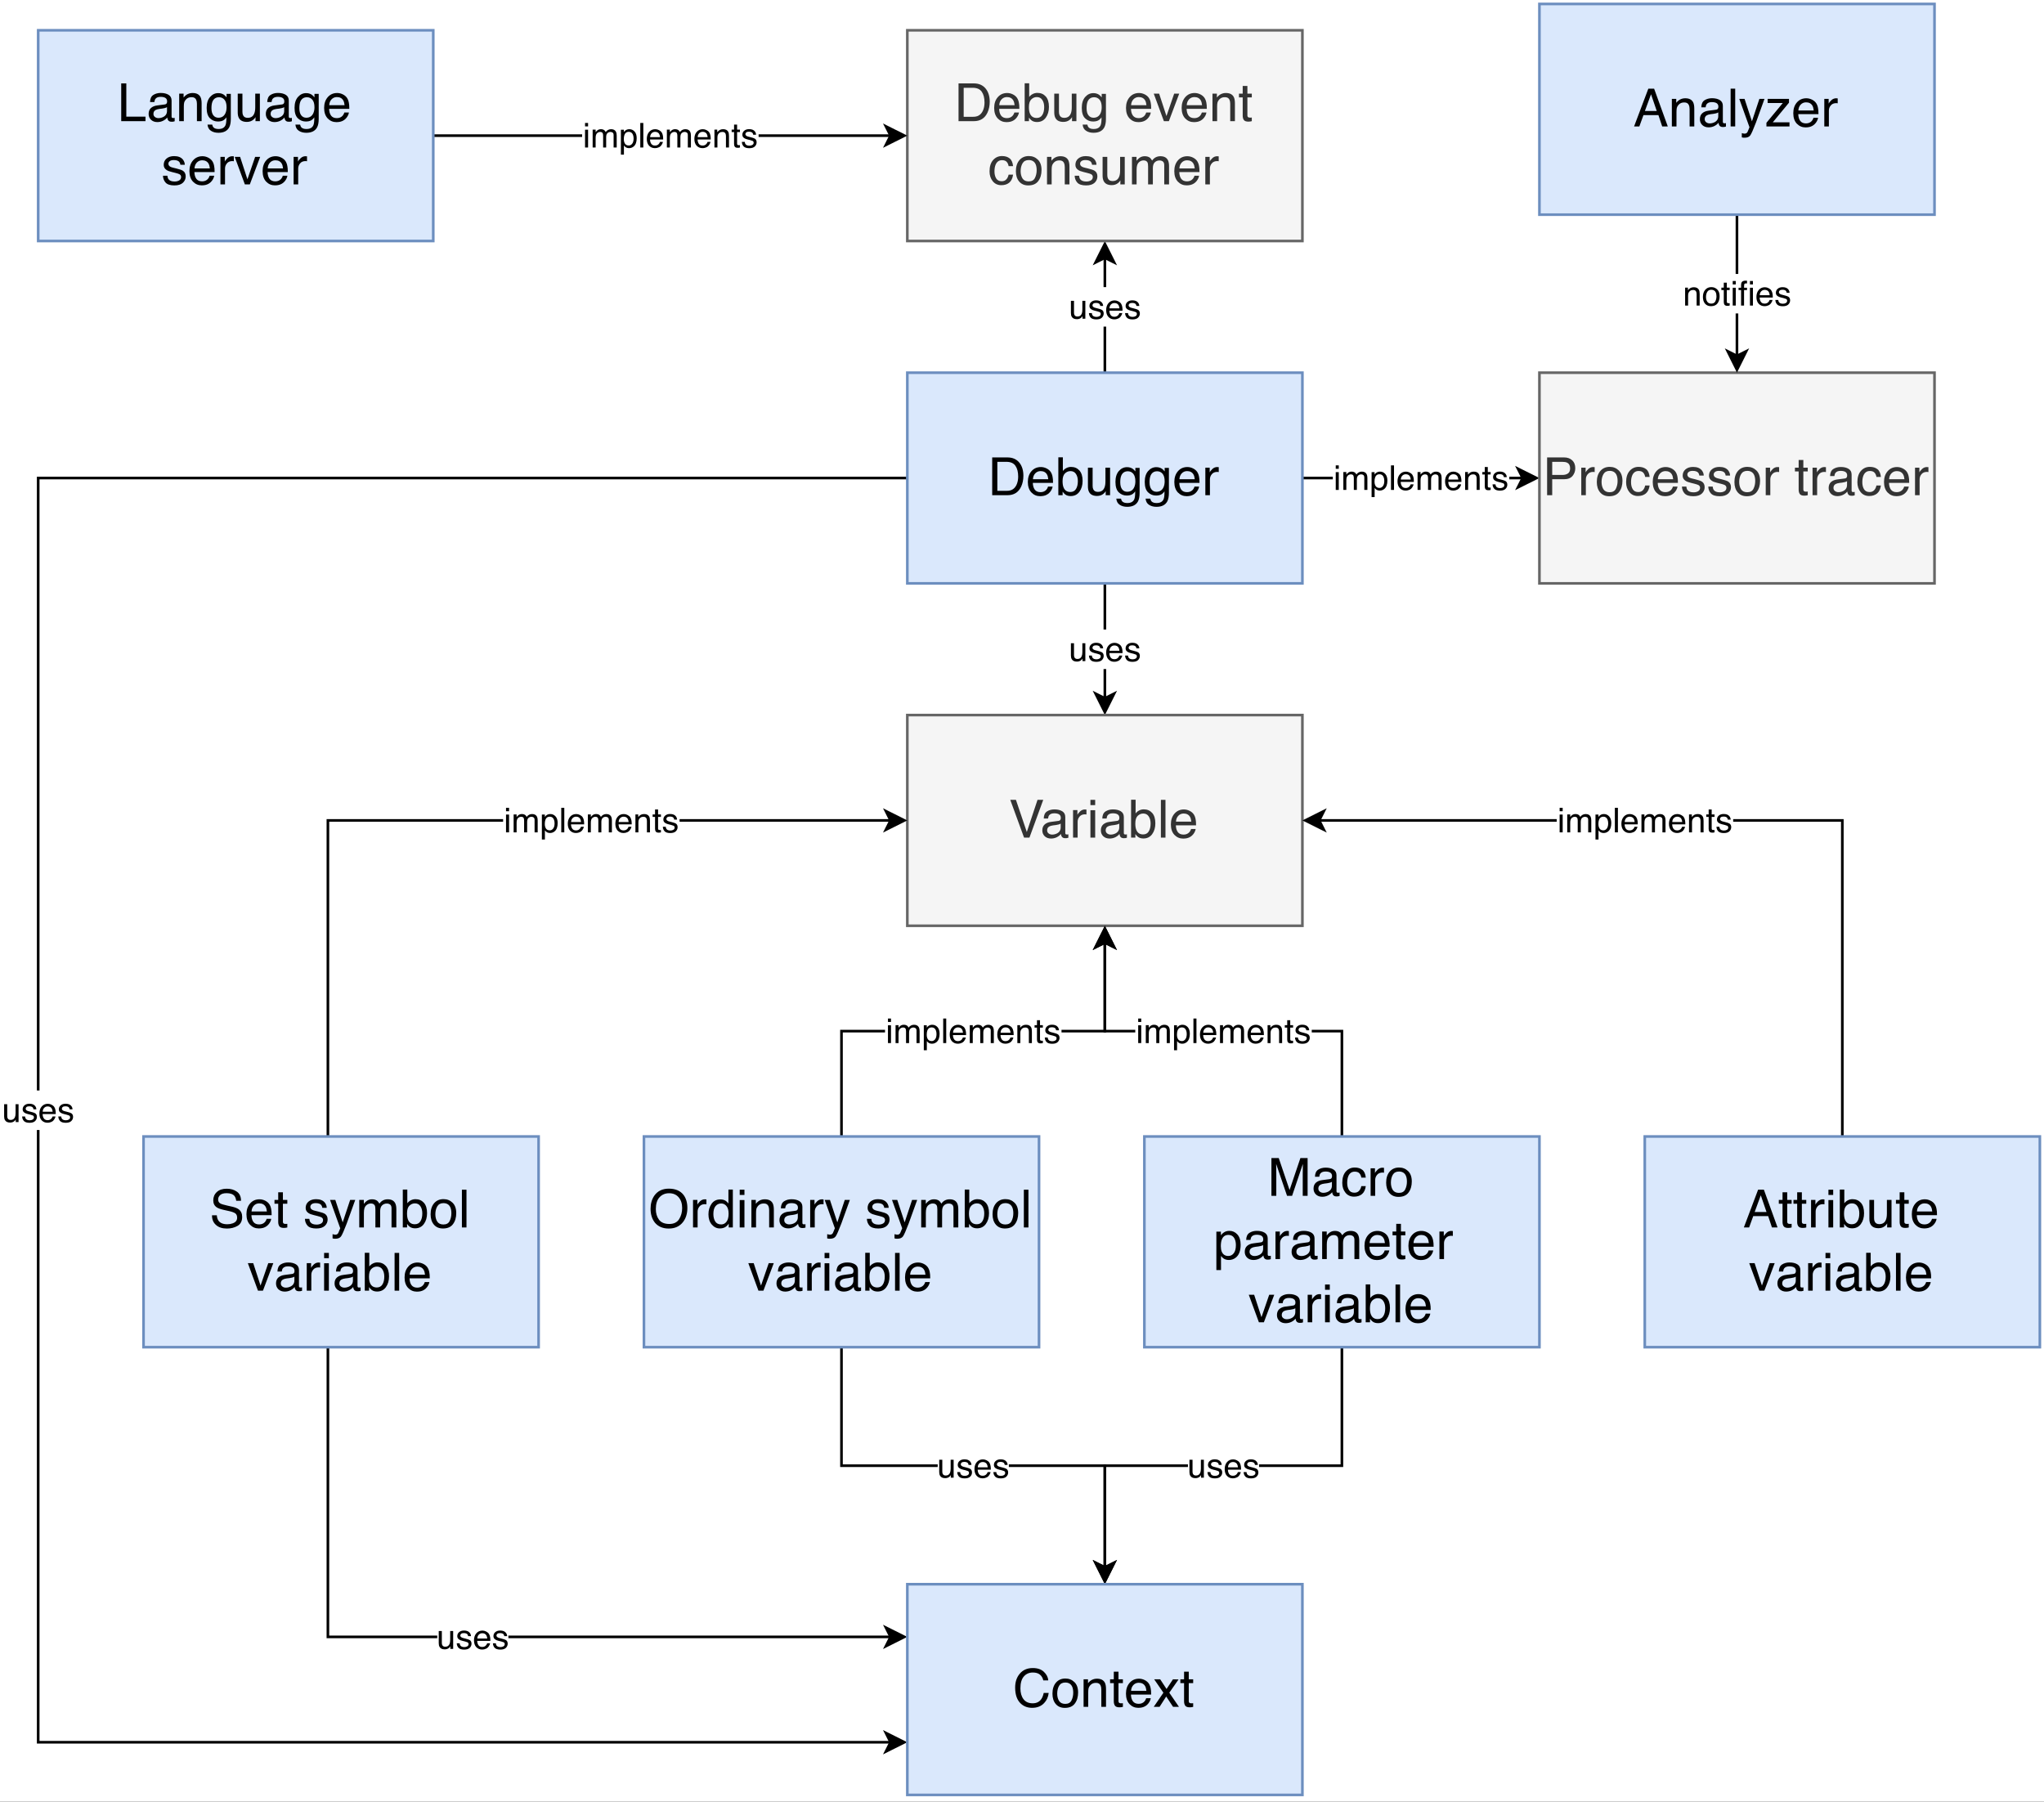 <?xml version="1.0" encoding="UTF-8"?>
<svg xmlns="http://www.w3.org/2000/svg" xmlns:xlink="http://www.w3.org/1999/xlink" width="558pt" height="492pt" viewBox="0 0 558 492" version="1.1">
<rect x="0" y="0" width="558" height="492" fill="#808080" stroke="none"/>
<defs>
<g>
<symbol overflow="visible" id="glyph0-0">
<path style="stroke:none;" d="M 0.297 0 L 0.297 -6.703 L 5.625 -6.703 L 5.625 0 Z M 4.781 -0.844 L 4.781 -5.859 L 1.141 -5.859 L 1.141 -0.844 Z M 4.781 -0.844 "/>
</symbol>
<symbol overflow="visible" id="glyph0-1">
<path style="stroke:none;" d="M 0.609 -4.859 L 1.438 -4.859 L 1.438 0 L 0.609 0 Z M 0.609 -6.703 L 1.438 -6.703 L 1.438 -5.766 L 0.609 -5.766 Z M 0.609 -6.703 "/>
</symbol>
<symbol overflow="visible" id="glyph0-2">
<path style="stroke:none;" d="M 0.609 -4.891 L 1.422 -4.891 L 1.422 -4.188 C 1.609 -4.426 1.781 -4.602 1.938 -4.719 C 2.207 -4.906 2.516 -5 2.859 -5 C 3.254 -5 3.57 -4.898 3.812 -4.703 C 3.938 -4.598 4.055 -4.438 4.172 -4.219 C 4.348 -4.477 4.562 -4.672 4.812 -4.797 C 5.062 -4.93 5.336 -5 5.641 -5 C 6.297 -5 6.742 -4.758 6.984 -4.281 C 7.109 -4.031 7.172 -3.688 7.172 -3.25 L 7.172 0 L 6.328 0 L 6.328 -3.391 C 6.328 -3.711 6.242 -3.938 6.078 -4.062 C 5.91 -4.188 5.711 -4.25 5.484 -4.25 C 5.16 -4.25 4.879 -4.141 4.641 -3.922 C 4.41 -3.703 4.297 -3.344 4.297 -2.844 L 4.297 0 L 3.469 0 L 3.469 -3.188 C 3.469 -3.52 3.426 -3.766 3.344 -3.922 C 3.219 -4.141 2.988 -4.25 2.656 -4.25 C 2.344 -4.25 2.055 -4.129 1.797 -3.891 C 1.547 -3.648 1.422 -3.219 1.422 -2.594 L 1.422 0 L 0.609 0 Z M 0.609 -4.891 "/>
</symbol>
<symbol overflow="visible" id="glyph0-3">
<path style="stroke:none;" d="M 2.672 -0.547 C 3.047 -0.547 3.359 -0.707 3.609 -1.031 C 3.867 -1.352 4 -1.832 4 -2.469 C 4 -2.863 3.941 -3.195 3.828 -3.469 C 3.617 -4.008 3.234 -4.281 2.672 -4.281 C 2.098 -4.281 1.707 -4 1.5 -3.438 C 1.383 -3.125 1.328 -2.734 1.328 -2.266 C 1.328 -1.891 1.383 -1.57 1.5 -1.312 C 1.707 -0.801 2.098 -0.547 2.672 -0.547 Z M 0.531 -4.859 L 1.344 -4.859 L 1.344 -4.219 C 1.5 -4.438 1.676 -4.609 1.875 -4.734 C 2.156 -4.91 2.477 -5 2.844 -5 C 3.406 -5 3.879 -4.785 4.266 -4.359 C 4.648 -3.941 4.844 -3.336 4.844 -2.547 C 4.844 -1.484 4.562 -0.723 4 -0.266 C 3.645 0.023 3.238 0.172 2.781 0.172 C 2.406 0.172 2.094 0.086 1.844 -0.078 C 1.695 -0.172 1.535 -0.328 1.359 -0.547 L 1.359 1.953 L 0.531 1.953 Z M 0.531 -4.859 "/>
</symbol>
<symbol overflow="visible" id="glyph0-4">
<path style="stroke:none;" d="M 0.625 -6.703 L 1.453 -6.703 L 1.453 0 L 0.625 0 Z M 0.625 -6.703 "/>
</symbol>
<symbol overflow="visible" id="glyph0-5">
<path style="stroke:none;" d="M 2.641 -5 C 2.984 -5 3.316 -4.914 3.641 -4.75 C 3.973 -4.582 4.223 -4.375 4.391 -4.125 C 4.555 -3.875 4.664 -3.582 4.719 -3.25 C 4.77 -3.031 4.797 -2.676 4.797 -2.188 L 1.203 -2.188 C 1.223 -1.688 1.344 -1.285 1.562 -0.984 C 1.781 -0.68 2.117 -0.531 2.578 -0.531 C 3.004 -0.531 3.348 -0.676 3.609 -0.969 C 3.754 -1.125 3.859 -1.312 3.922 -1.531 L 4.719 -1.531 C 4.695 -1.352 4.625 -1.156 4.5 -0.938 C 4.383 -0.719 4.254 -0.535 4.109 -0.391 C 3.859 -0.148 3.551 0.008 3.188 0.094 C 2.988 0.145 2.766 0.172 2.516 0.172 C 1.898 0.172 1.379 -0.047 0.953 -0.484 C 0.535 -0.93 0.328 -1.551 0.328 -2.344 C 0.328 -3.133 0.539 -3.773 0.969 -4.266 C 1.395 -4.754 1.953 -5 2.641 -5 Z M 3.953 -2.828 C 3.91 -3.18 3.832 -3.469 3.719 -3.688 C 3.488 -4.082 3.113 -4.281 2.594 -4.281 C 2.207 -4.281 1.883 -4.145 1.625 -3.875 C 1.375 -3.602 1.242 -3.254 1.234 -2.828 Z M 2.562 -5 Z M 2.562 -5 "/>
</symbol>
<symbol overflow="visible" id="glyph0-6">
<path style="stroke:none;" d="M 0.609 -4.891 L 1.375 -4.891 L 1.375 -4.188 C 1.613 -4.477 1.859 -4.688 2.109 -4.812 C 2.367 -4.938 2.66 -5 2.984 -5 C 3.672 -5 4.141 -4.754 4.391 -4.266 C 4.516 -4.004 4.578 -3.629 4.578 -3.141 L 4.578 0 L 3.75 0 L 3.75 -3.078 C 3.75 -3.379 3.707 -3.617 3.625 -3.797 C 3.477 -4.098 3.211 -4.25 2.828 -4.25 C 2.629 -4.25 2.469 -4.234 2.344 -4.203 C 2.113 -4.129 1.914 -3.992 1.75 -3.797 C 1.613 -3.629 1.523 -3.457 1.484 -3.281 C 1.441 -3.113 1.422 -2.875 1.422 -2.562 L 1.422 0 L 0.609 0 Z M 2.531 -5 Z M 2.531 -5 "/>
</symbol>
<symbol overflow="visible" id="glyph0-7">
<path style="stroke:none;" d="M 0.766 -6.25 L 1.594 -6.25 L 1.594 -4.891 L 2.375 -4.891 L 2.375 -4.219 L 1.594 -4.219 L 1.594 -1.031 C 1.594 -0.852 1.648 -0.738 1.766 -0.688 C 1.828 -0.656 1.938 -0.641 2.094 -0.641 C 2.133 -0.641 2.176 -0.641 2.219 -0.641 C 2.258 -0.641 2.312 -0.641 2.375 -0.641 L 2.375 0 C 2.281 0.031 2.18 0.051 2.078 0.062 C 1.984 0.07 1.875 0.078 1.75 0.078 C 1.363 0.078 1.102 -0.02 0.969 -0.219 C 0.832 -0.414 0.766 -0.672 0.766 -0.984 L 0.766 -4.219 L 0.109 -4.219 L 0.109 -4.891 L 0.766 -4.891 Z M 0.766 -6.25 "/>
</symbol>
<symbol overflow="visible" id="glyph0-8">
<path style="stroke:none;" d="M 1.094 -1.531 C 1.113 -1.258 1.18 -1.051 1.297 -0.906 C 1.504 -0.633 1.863 -0.5 2.375 -0.5 C 2.676 -0.5 2.941 -0.566 3.172 -0.703 C 3.398 -0.836 3.516 -1.039 3.516 -1.312 C 3.516 -1.531 3.426 -1.691 3.25 -1.797 C 3.125 -1.859 2.891 -1.938 2.547 -2.031 L 1.891 -2.188 C 1.473 -2.289 1.164 -2.41 0.969 -2.547 C 0.613 -2.766 0.438 -3.07 0.438 -3.469 C 0.438 -3.926 0.602 -4.297 0.938 -4.578 C 1.27 -4.867 1.719 -5.016 2.281 -5.016 C 3.02 -5.016 3.551 -4.797 3.875 -4.359 C 4.07 -4.086 4.172 -3.797 4.172 -3.484 L 3.391 -3.484 C 3.379 -3.672 3.316 -3.836 3.203 -3.984 C 3.016 -4.203 2.688 -4.312 2.219 -4.312 C 1.906 -4.312 1.664 -4.25 1.5 -4.125 C 1.344 -4.008 1.266 -3.852 1.266 -3.656 C 1.266 -3.445 1.375 -3.281 1.594 -3.156 C 1.707 -3.07 1.883 -3.004 2.125 -2.953 L 2.672 -2.812 C 3.254 -2.676 3.648 -2.539 3.859 -2.406 C 4.172 -2.195 4.328 -1.867 4.328 -1.422 C 4.328 -0.984 4.16 -0.602 3.828 -0.281 C 3.504 0.031 3.004 0.188 2.328 0.188 C 1.598 0.188 1.082 0.023 0.781 -0.297 C 0.477 -0.629 0.316 -1.039 0.297 -1.531 Z M 2.297 -5 Z M 2.297 -5 "/>
</symbol>
<symbol overflow="visible" id="glyph0-9">
<path style="stroke:none;" d="M 1.422 -4.891 L 1.422 -1.641 C 1.422 -1.391 1.461 -1.188 1.547 -1.031 C 1.691 -0.738 1.961 -0.594 2.359 -0.594 C 2.93 -0.594 3.32 -0.848 3.531 -1.359 C 3.645 -1.629 3.703 -2.004 3.703 -2.484 L 3.703 -4.891 L 4.516 -4.891 L 4.516 0 L 3.734 0 L 3.75 -0.719 C 3.645 -0.531 3.516 -0.375 3.359 -0.25 C 3.047 0 2.664 0.125 2.219 0.125 C 1.52 0.125 1.047 -0.102 0.797 -0.562 C 0.648 -0.812 0.578 -1.145 0.578 -1.562 L 0.578 -4.891 Z M 2.547 -5 Z M 2.547 -5 "/>
</symbol>
<symbol overflow="visible" id="glyph0-10">
<path style="stroke:none;" d="M 2.547 -0.531 C 3.086 -0.531 3.457 -0.734 3.656 -1.141 C 3.863 -1.555 3.969 -2.016 3.969 -2.516 C 3.969 -2.973 3.895 -3.348 3.75 -3.641 C 3.52 -4.086 3.117 -4.312 2.547 -4.312 C 2.047 -4.312 1.68 -4.117 1.453 -3.734 C 1.223 -3.348 1.109 -2.883 1.109 -2.344 C 1.109 -1.82 1.223 -1.391 1.453 -1.047 C 1.68 -0.703 2.047 -0.531 2.547 -0.531 Z M 2.578 -5.031 C 3.203 -5.031 3.734 -4.816 4.172 -4.391 C 4.609 -3.973 4.828 -3.359 4.828 -2.547 C 4.828 -1.754 4.633 -1.102 4.25 -0.594 C 3.863 -0.082 3.27 0.172 2.469 0.172 C 1.789 0.172 1.254 -0.051 0.859 -0.5 C 0.461 -0.957 0.266 -1.57 0.266 -2.344 C 0.266 -3.156 0.473 -3.805 0.891 -4.297 C 1.305 -4.785 1.867 -5.031 2.578 -5.031 Z M 2.547 -5 Z M 2.547 -5 "/>
</symbol>
<symbol overflow="visible" id="glyph0-11">
<path style="stroke:none;" d="M 0.812 -5.625 C 0.82 -5.969 0.879 -6.219 0.984 -6.375 C 1.172 -6.656 1.539 -6.797 2.094 -6.797 C 2.145 -6.797 2.195 -6.789 2.25 -6.781 C 2.312 -6.781 2.375 -6.781 2.438 -6.781 L 2.438 -6.031 C 2.352 -6.039 2.289 -6.047 2.25 -6.047 C 2.219 -6.047 2.188 -6.047 2.156 -6.047 C 1.906 -6.047 1.754 -5.977 1.703 -5.844 C 1.648 -5.719 1.625 -5.391 1.625 -4.859 L 2.438 -4.859 L 2.438 -4.219 L 1.625 -4.219 L 1.625 0 L 0.812 0 L 0.812 -4.219 L 0.125 -4.219 L 0.125 -4.859 L 0.812 -4.859 Z M 3.234 -5.766 L 3.234 -6.703 L 4.047 -6.703 L 4.047 -5.766 Z M 3.234 -4.859 L 4.047 -4.859 L 4.047 0 L 3.234 0 Z M 3.234 -4.859 "/>
</symbol>
<symbol overflow="visible" id="glyph1-0">
<path style="stroke:none;" d="M 0.469 0 L 0.469 -10.312 L 8.641 -10.312 L 8.641 0 Z M 7.359 -1.297 L 7.359 -9.016 L 1.75 -9.016 L 1.75 -1.297 Z M 7.359 -1.297 "/>
</symbol>
<symbol overflow="visible" id="glyph1-1">
<path style="stroke:none;" d="M 5.047 -1.188 C 5.523 -1.188 5.914 -1.238 6.219 -1.344 C 6.758 -1.52 7.203 -1.867 7.547 -2.391 C 7.828 -2.805 8.031 -3.344 8.156 -4 C 8.219 -4.383 8.25 -4.742 8.25 -5.078 C 8.25 -6.348 7.992 -7.336 7.484 -8.047 C 6.984 -8.754 6.172 -9.109 5.047 -9.109 L 2.562 -9.109 L 2.562 -1.188 Z M 1.156 -10.312 L 5.328 -10.312 C 6.754 -10.312 7.859 -9.805 8.641 -8.797 C 9.328 -7.891 9.672 -6.727 9.672 -5.312 C 9.672 -4.219 9.469 -3.227 9.062 -2.344 C 8.332 -0.781 7.086 0 5.328 0 L 1.156 0 Z M 1.156 -10.312 "/>
</symbol>
<symbol overflow="visible" id="glyph1-2">
<path style="stroke:none;" d="M 4.062 -7.688 C 4.594 -7.688 5.109 -7.562 5.609 -7.312 C 6.109 -7.062 6.488 -6.738 6.75 -6.344 C 7 -5.957 7.164 -5.516 7.25 -5.016 C 7.332 -4.672 7.375 -4.117 7.375 -3.359 L 1.859 -3.359 C 1.879 -2.598 2.055 -1.984 2.391 -1.516 C 2.734 -1.055 3.258 -0.828 3.969 -0.828 C 4.625 -0.828 5.148 -1.047 5.547 -1.484 C 5.766 -1.734 5.922 -2.023 6.016 -2.359 L 7.266 -2.359 C 7.234 -2.078 7.125 -1.766 6.938 -1.422 C 6.75 -1.086 6.539 -0.816 6.312 -0.609 C 5.926 -0.234 5.453 0.02 4.891 0.156 C 4.586 0.227 4.242 0.266 3.859 0.266 C 2.922 0.266 2.125 -0.07 1.469 -0.75 C 0.82 -1.438 0.5 -2.391 0.5 -3.609 C 0.5 -4.816 0.828 -5.797 1.484 -6.547 C 2.141 -7.305 3 -7.688 4.062 -7.688 Z M 6.078 -4.359 C 6.023 -4.91 5.906 -5.348 5.719 -5.672 C 5.363 -6.273 4.785 -6.578 3.984 -6.578 C 3.398 -6.578 2.91 -6.367 2.516 -5.953 C 2.129 -5.535 1.922 -5.004 1.891 -4.359 Z M 3.938 -7.703 Z M 3.938 -7.703 "/>
</symbol>
<symbol overflow="visible" id="glyph1-3">
<path style="stroke:none;" d="M 0.828 -10.344 L 2.062 -10.344 L 2.062 -6.609 C 2.332 -6.961 2.66 -7.234 3.047 -7.422 C 3.43 -7.617 3.848 -7.719 4.297 -7.719 C 5.234 -7.719 5.992 -7.395 6.578 -6.75 C 7.16 -6.102 7.453 -5.156 7.453 -3.906 C 7.453 -2.719 7.16 -1.727 6.578 -0.938 C 6.004 -0.156 5.207 0.234 4.188 0.234 C 3.613 0.234 3.133 0.098 2.75 -0.172 C 2.508 -0.336 2.258 -0.602 2 -0.969 L 2 0 L 0.828 0 Z M 4.109 -0.875 C 4.797 -0.875 5.305 -1.145 5.641 -1.688 C 5.984 -2.227 6.156 -2.945 6.156 -3.844 C 6.156 -4.633 5.984 -5.285 5.641 -5.797 C 5.305 -6.316 4.805 -6.578 4.141 -6.578 C 3.566 -6.578 3.062 -6.363 2.625 -5.938 C 2.195 -5.52 1.984 -4.82 1.984 -3.844 C 1.984 -3.133 2.07 -2.562 2.25 -2.125 C 2.582 -1.289 3.203 -0.875 4.109 -0.875 Z M 4.109 -0.875 "/>
</symbol>
<symbol overflow="visible" id="glyph1-4">
<path style="stroke:none;" d="M 2.188 -7.516 L 2.188 -2.531 C 2.188 -2.145 2.25 -1.832 2.375 -1.594 C 2.594 -1.133 3.008 -0.906 3.625 -0.906 C 4.508 -0.906 5.109 -1.301 5.422 -2.094 C 5.598 -2.508 5.688 -3.086 5.688 -3.828 L 5.688 -7.516 L 6.953 -7.516 L 6.953 0 L 5.75 0 L 5.766 -1.109 C 5.609 -0.828 5.406 -0.586 5.156 -0.391 C 4.676 0.004 4.094 0.203 3.406 0.203 C 2.332 0.203 1.602 -0.156 1.219 -0.875 C 1.008 -1.258 0.906 -1.77 0.906 -2.406 L 0.906 -7.516 Z M 3.922 -7.703 Z M 3.922 -7.703 "/>
</symbol>
<symbol overflow="visible" id="glyph1-5">
<path style="stroke:none;" d="M 3.578 -7.656 C 4.172 -7.656 4.688 -7.508 5.125 -7.219 C 5.363 -7.051 5.609 -6.812 5.859 -6.5 L 5.859 -7.453 L 7.016 -7.453 L 7.016 -0.609 C 7.016 0.348 6.875 1.102 6.594 1.656 C 6.07 2.664 5.082 3.172 3.625 3.172 C 2.82 3.172 2.145 2.988 1.594 2.625 C 1.039 2.27 0.727 1.707 0.656 0.938 L 1.938 0.938 C 2 1.27 2.125 1.531 2.312 1.719 C 2.594 2 3.039 2.141 3.656 2.141 C 4.625 2.141 5.258 1.797 5.562 1.109 C 5.738 0.703 5.82 -0.016 5.812 -1.047 C 5.551 -0.66 5.242 -0.375 4.891 -0.188 C 4.535 0 4.066 0.094 3.484 0.094 C 2.672 0.094 1.957 -0.191 1.344 -0.766 C 0.727 -1.348 0.422 -2.305 0.422 -3.641 C 0.422 -4.898 0.727 -5.883 1.344 -6.594 C 1.969 -7.301 2.711 -7.656 3.578 -7.656 Z M 5.859 -3.797 C 5.859 -4.723 5.664 -5.41 5.281 -5.859 C 4.895 -6.305 4.406 -6.531 3.812 -6.531 C 2.926 -6.531 2.316 -6.113 1.984 -5.281 C 1.816 -4.844 1.734 -4.258 1.734 -3.531 C 1.734 -2.688 1.906 -2.039 2.25 -1.594 C 2.594 -1.156 3.051 -0.938 3.625 -0.938 C 4.531 -0.938 5.172 -1.348 5.547 -2.172 C 5.754 -2.629 5.859 -3.172 5.859 -3.797 Z M 3.734 -7.703 Z M 3.734 -7.703 "/>
</symbol>
<symbol overflow="visible" id="glyph1-6">
<path style="stroke:none;" d="M 0.969 -7.516 L 2.156 -7.516 L 2.156 -6.219 C 2.258 -6.469 2.5 -6.773 2.875 -7.141 C 3.258 -7.504 3.707 -7.688 4.219 -7.688 C 4.238 -7.688 4.273 -7.68 4.328 -7.672 C 4.391 -7.672 4.488 -7.664 4.625 -7.656 L 4.625 -6.312 C 4.539 -6.332 4.469 -6.344 4.406 -6.344 C 4.344 -6.352 4.273 -6.359 4.203 -6.359 C 3.566 -6.359 3.078 -6.148 2.734 -5.734 C 2.391 -5.328 2.219 -4.859 2.219 -4.328 L 2.219 0 L 0.969 0 Z M 0.969 -7.516 "/>
</symbol>
<symbol overflow="visible" id="glyph1-7">
<path style="stroke:none;" d="M 1.234 -10.312 L 5.875 -10.312 C 6.789 -10.312 7.523 -10.051 8.078 -9.531 C 8.641 -9.02 8.922 -8.297 8.922 -7.359 C 8.922 -6.555 8.672 -5.852 8.172 -5.25 C 7.672 -4.656 6.906 -4.359 5.875 -4.359 L 2.625 -4.359 L 2.625 0 L 1.234 0 Z M 7.516 -7.344 C 7.516 -8.102 7.234 -8.617 6.672 -8.891 C 6.367 -9.035 5.945 -9.109 5.406 -9.109 L 2.625 -9.109 L 2.625 -5.531 L 5.406 -5.531 C 6.031 -5.531 6.535 -5.664 6.922 -5.938 C 7.316 -6.207 7.516 -6.676 7.516 -7.344 Z M 7.516 -7.344 "/>
</symbol>
<symbol overflow="visible" id="glyph1-8">
<path style="stroke:none;" d="M 3.906 -0.812 C 4.75 -0.812 5.32 -1.129 5.625 -1.766 C 5.938 -2.398 6.094 -3.102 6.094 -3.875 C 6.094 -4.582 5.984 -5.156 5.766 -5.594 C 5.41 -6.289 4.797 -6.641 3.922 -6.641 C 3.148 -6.641 2.586 -6.344 2.234 -5.75 C 1.891 -5.156 1.719 -4.441 1.719 -3.609 C 1.719 -2.816 1.891 -2.148 2.234 -1.609 C 2.586 -1.078 3.145 -0.812 3.906 -0.812 Z M 3.953 -7.734 C 4.922 -7.734 5.738 -7.41 6.406 -6.766 C 7.082 -6.117 7.422 -5.172 7.422 -3.922 C 7.422 -2.703 7.125 -1.695 6.531 -0.906 C 5.945 -0.113 5.035 0.281 3.797 0.281 C 2.754 0.281 1.93 -0.066 1.328 -0.766 C 0.723 -1.473 0.422 -2.414 0.422 -3.594 C 0.422 -4.852 0.738 -5.859 1.375 -6.609 C 2.02 -7.359 2.879 -7.734 3.953 -7.734 Z M 3.922 -7.703 Z M 3.922 -7.703 "/>
</symbol>
<symbol overflow="visible" id="glyph1-9">
<path style="stroke:none;" d="M 3.828 -7.734 C 4.672 -7.734 5.359 -7.523 5.891 -7.109 C 6.422 -6.703 6.738 -5.992 6.844 -4.984 L 5.625 -4.984 C 5.551 -5.453 5.379 -5.836 5.109 -6.141 C 4.836 -6.453 4.41 -6.609 3.828 -6.609 C 3.023 -6.609 2.445 -6.211 2.094 -5.422 C 1.875 -4.91 1.766 -4.281 1.766 -3.531 C 1.766 -2.781 1.922 -2.145 2.234 -1.625 C 2.555 -1.113 3.055 -0.859 3.734 -0.859 C 4.266 -0.859 4.68 -1.02 4.984 -1.344 C 5.297 -1.664 5.508 -2.102 5.625 -2.656 L 6.844 -2.656 C 6.707 -1.664 6.359 -0.938 5.797 -0.469 C 5.234 -0.008 4.516 0.219 3.641 0.219 C 2.66 0.219 1.879 -0.141 1.297 -0.859 C 0.711 -1.578 0.422 -2.473 0.422 -3.547 C 0.422 -4.867 0.738 -5.895 1.375 -6.625 C 2.02 -7.363 2.836 -7.734 3.828 -7.734 Z M 3.625 -7.703 Z M 3.625 -7.703 "/>
</symbol>
<symbol overflow="visible" id="glyph1-10">
<path style="stroke:none;" d="M 1.672 -2.359 C 1.711 -1.941 1.82 -1.617 2 -1.391 C 2.312 -0.984 2.863 -0.781 3.656 -0.781 C 4.125 -0.781 4.535 -0.879 4.891 -1.078 C 5.242 -1.285 5.422 -1.602 5.422 -2.031 C 5.422 -2.352 5.273 -2.598 4.984 -2.766 C 4.805 -2.867 4.445 -2.988 3.906 -3.125 L 2.906 -3.375 C 2.258 -3.531 1.785 -3.707 1.484 -3.906 C 0.941 -4.25 0.672 -4.723 0.672 -5.328 C 0.672 -6.035 0.926 -6.609 1.438 -7.047 C 1.957 -7.492 2.648 -7.719 3.516 -7.719 C 4.641 -7.719 5.453 -7.383 5.953 -6.719 C 6.266 -6.289 6.422 -5.836 6.422 -5.359 L 5.219 -5.359 C 5.195 -5.641 5.098 -5.898 4.922 -6.141 C 4.629 -6.473 4.125 -6.641 3.406 -6.641 C 2.938 -6.641 2.578 -6.547 2.328 -6.359 C 2.078 -6.172 1.953 -5.93 1.953 -5.641 C 1.953 -5.305 2.113 -5.039 2.438 -4.844 C 2.625 -4.727 2.898 -4.629 3.266 -4.547 L 4.109 -4.344 C 5.016 -4.125 5.625 -3.91 5.938 -3.703 C 6.426 -3.379 6.672 -2.867 6.672 -2.172 C 6.672 -1.504 6.414 -0.926 5.906 -0.438 C 5.395 0.039 4.625 0.281 3.594 0.281 C 2.469 0.281 1.672 0.031 1.203 -0.469 C 0.742 -0.977 0.5 -1.609 0.469 -2.359 Z M 3.547 -7.703 Z M 3.547 -7.703 "/>
</symbol>
<symbol overflow="visible" id="glyph1-11">
<path style="stroke:none;" d=""/>
</symbol>
<symbol overflow="visible" id="glyph1-12">
<path style="stroke:none;" d="M 1.172 -9.609 L 2.453 -9.609 L 2.453 -7.516 L 3.656 -7.516 L 3.656 -6.484 L 2.453 -6.484 L 2.453 -1.578 C 2.453 -1.316 2.539 -1.141 2.719 -1.047 C 2.82 -0.992 2.988 -0.969 3.219 -0.969 C 3.281 -0.969 3.344 -0.969 3.406 -0.969 C 3.477 -0.977 3.562 -0.988 3.656 -1 L 3.656 0 C 3.508 0.039 3.359 0.07 3.203 0.094 C 3.047 0.113 2.879 0.125 2.703 0.125 C 2.109 0.125 1.703 -0.023 1.484 -0.328 C 1.273 -0.629 1.172 -1.023 1.172 -1.516 L 1.172 -6.484 L 0.156 -6.484 L 0.156 -7.516 L 1.172 -7.516 Z M 1.172 -9.609 "/>
</symbol>
<symbol overflow="visible" id="glyph1-13">
<path style="stroke:none;" d="M 1.891 -2 C 1.891 -1.633 2.023 -1.348 2.297 -1.141 C 2.566 -0.93 2.883 -0.828 3.25 -0.828 C 3.688 -0.828 4.113 -0.926 4.531 -1.125 C 5.238 -1.469 5.594 -2.031 5.594 -2.812 L 5.594 -3.828 C 5.438 -3.723 5.234 -3.641 4.984 -3.578 C 4.742 -3.516 4.508 -3.469 4.281 -3.438 L 3.516 -3.344 C 3.055 -3.281 2.711 -3.18 2.484 -3.047 C 2.086 -2.828 1.891 -2.477 1.891 -2 Z M 4.953 -4.562 C 5.242 -4.594 5.438 -4.711 5.531 -4.922 C 5.594 -5.035 5.625 -5.195 5.625 -5.406 C 5.625 -5.832 5.469 -6.145 5.156 -6.344 C 4.852 -6.539 4.414 -6.641 3.844 -6.641 C 3.188 -6.641 2.719 -6.457 2.438 -6.094 C 2.289 -5.906 2.191 -5.613 2.141 -5.219 L 0.969 -5.219 C 0.988 -6.145 1.285 -6.789 1.859 -7.156 C 2.441 -7.52 3.113 -7.703 3.875 -7.703 C 4.758 -7.703 5.477 -7.531 6.031 -7.188 C 6.57 -6.852 6.844 -6.332 6.844 -5.625 L 6.844 -1.297 C 6.844 -1.16 6.867 -1.051 6.922 -0.969 C 6.984 -0.895 7.098 -0.859 7.266 -0.859 C 7.328 -0.859 7.391 -0.859 7.453 -0.859 C 7.523 -0.867 7.602 -0.883 7.688 -0.906 L 7.688 0.031 C 7.488 0.094 7.336 0.129 7.234 0.141 C 7.129 0.148 6.988 0.156 6.812 0.156 C 6.375 0.156 6.062 0.004 5.875 -0.297 C 5.77 -0.461 5.695 -0.695 5.656 -1 C 5.395 -0.656 5.02 -0.359 4.531 -0.109 C 4.051 0.129 3.523 0.25 2.953 0.25 C 2.254 0.25 1.68 0.039 1.234 -0.375 C 0.797 -0.801 0.578 -1.332 0.578 -1.969 C 0.578 -2.664 0.789 -3.207 1.219 -3.594 C 1.656 -3.977 2.227 -4.211 2.938 -4.297 Z M 3.906 -7.703 Z M 3.906 -7.703 "/>
</symbol>
<symbol overflow="visible" id="glyph1-14">
<path style="stroke:none;" d="M 6.391 -4.219 L 4.828 -8.781 L 3.156 -4.219 Z M 4.094 -10.312 L 5.672 -10.312 L 9.406 0 L 7.875 0 L 6.844 -3.094 L 2.766 -3.094 L 1.641 0 L 0.203 0 Z M 4.812 -10.312 Z M 4.812 -10.312 "/>
</symbol>
<symbol overflow="visible" id="glyph1-15">
<path style="stroke:none;" d="M 0.922 -7.516 L 2.125 -7.516 L 2.125 -6.453 C 2.477 -6.891 2.852 -7.203 3.25 -7.391 C 3.656 -7.586 4.098 -7.688 4.578 -7.688 C 5.648 -7.688 6.375 -7.312 6.75 -6.562 C 6.945 -6.156 7.047 -5.578 7.047 -4.828 L 7.047 0 L 5.766 0 L 5.766 -4.734 C 5.766 -5.191 5.695 -5.562 5.562 -5.844 C 5.344 -6.312 4.938 -6.547 4.344 -6.547 C 4.039 -6.547 3.797 -6.516 3.609 -6.453 C 3.266 -6.348 2.961 -6.145 2.703 -5.844 C 2.484 -5.594 2.344 -5.332 2.281 -5.062 C 2.219 -4.801 2.188 -4.426 2.188 -3.938 L 2.188 0 L 0.922 0 Z M 3.891 -7.703 Z M 3.891 -7.703 "/>
</symbol>
<symbol overflow="visible" id="glyph1-16">
<path style="stroke:none;" d="M 0.969 -10.312 L 2.219 -10.312 L 2.219 0 L 0.969 0 Z M 0.969 -10.312 "/>
</symbol>
<symbol overflow="visible" id="glyph1-17">
<path style="stroke:none;" d="M 5.625 -7.516 L 7.016 -7.516 C 6.836 -7.035 6.441 -5.938 5.828 -4.219 C 5.367 -2.926 4.988 -1.875 4.688 -1.062 C 3.957 0.852 3.441 2.02 3.141 2.438 C 2.836 2.863 2.32 3.078 1.594 3.078 C 1.414 3.078 1.273 3.07 1.172 3.062 C 1.078 3.051 0.961 3.023 0.828 2.984 L 0.828 1.828 C 1.047 1.891 1.203 1.926 1.297 1.938 C 1.398 1.957 1.488 1.969 1.562 1.969 C 1.801 1.969 1.973 1.926 2.078 1.844 C 2.191 1.77 2.285 1.676 2.359 1.562 C 2.379 1.531 2.461 1.336 2.609 0.984 C 2.754 0.641 2.859 0.383 2.922 0.219 L 0.141 -7.516 L 1.578 -7.516 L 3.594 -1.391 Z M 3.594 -7.703 Z M 3.594 -7.703 "/>
</symbol>
<symbol overflow="visible" id="glyph1-18">
<path style="stroke:none;" d="M 0.359 -1 L 4.828 -6.391 L 0.688 -6.391 L 0.688 -7.516 L 6.516 -7.516 L 6.516 -6.484 L 2.094 -1.125 L 6.656 -1.125 L 6.656 0 L 0.359 0 Z M 3.609 -7.703 Z M 3.609 -7.703 "/>
</symbol>
<symbol overflow="visible" id="glyph1-19">
<path style="stroke:none;" d="M 1.906 -10.312 L 4.875 -1.531 L 7.797 -10.312 L 9.359 -10.312 L 5.594 0 L 4.125 0 L 0.359 -10.312 Z M 1.906 -10.312 "/>
</symbol>
<symbol overflow="visible" id="glyph1-20">
<path style="stroke:none;" d="M 0.922 -7.484 L 2.219 -7.484 L 2.219 0 L 0.922 0 Z M 0.922 -10.312 L 2.219 -10.312 L 2.219 -8.875 L 0.922 -8.875 Z M 0.922 -10.312 "/>
</symbol>
<symbol overflow="visible" id="glyph1-21">
<path style="stroke:none;" d="M 2 -3.328 C 2.039 -2.742 2.18 -2.27 2.422 -1.906 C 2.879 -1.219 3.695 -0.875 4.875 -0.875 C 5.395 -0.875 5.867 -0.953 6.297 -1.109 C 7.129 -1.391 7.547 -1.906 7.547 -2.656 C 7.547 -3.219 7.375 -3.617 7.031 -3.859 C 6.676 -4.098 6.117 -4.301 5.359 -4.469 L 3.953 -4.781 C 3.047 -4.988 2.398 -5.219 2.016 -5.469 C 1.359 -5.895 1.031 -6.535 1.031 -7.391 C 1.031 -8.316 1.352 -9.078 2 -9.672 C 2.645 -10.273 3.551 -10.578 4.719 -10.578 C 5.801 -10.578 6.719 -10.312 7.469 -9.781 C 8.227 -9.258 8.609 -8.426 8.609 -7.281 L 7.297 -7.281 C 7.223 -7.832 7.07 -8.258 6.844 -8.562 C 6.426 -9.094 5.707 -9.359 4.688 -9.359 C 3.863 -9.359 3.27 -9.188 2.906 -8.844 C 2.539 -8.5 2.359 -8.098 2.359 -7.641 C 2.359 -7.129 2.57 -6.758 3 -6.531 C 3.27 -6.375 3.895 -6.188 4.875 -5.969 L 6.312 -5.641 C 7.008 -5.473 7.551 -5.254 7.938 -4.984 C 8.594 -4.504 8.922 -3.805 8.922 -2.891 C 8.922 -1.742 8.504 -0.926 7.672 -0.438 C 6.836 0.051 5.867 0.297 4.766 0.297 C 3.484 0.297 2.484 -0.031 1.766 -0.688 C 1.035 -1.332 0.676 -2.211 0.688 -3.328 Z M 4.828 -10.594 Z M 4.828 -10.594 "/>
</symbol>
<symbol overflow="visible" id="glyph1-22">
<path style="stroke:none;" d="M 0.922 -7.516 L 2.172 -7.516 L 2.172 -6.453 C 2.473 -6.816 2.742 -7.082 2.984 -7.25 C 3.398 -7.539 3.875 -7.688 4.406 -7.688 C 5.008 -7.688 5.492 -7.539 5.859 -7.25 C 6.055 -7.07 6.242 -6.82 6.422 -6.5 C 6.703 -6.906 7.031 -7.203 7.406 -7.391 C 7.781 -7.586 8.207 -7.688 8.688 -7.688 C 9.695 -7.688 10.383 -7.32 10.75 -6.594 C 10.945 -6.195 11.047 -5.664 11.047 -5 L 11.047 0 L 9.734 0 L 9.734 -5.219 C 9.734 -5.719 9.609 -6.062 9.359 -6.25 C 9.109 -6.438 8.801 -6.531 8.438 -6.531 C 7.938 -6.531 7.508 -6.363 7.156 -6.031 C 6.801 -5.695 6.625 -5.145 6.625 -4.375 L 6.625 0 L 5.328 0 L 5.328 -4.906 C 5.328 -5.414 5.27 -5.785 5.156 -6.016 C 4.957 -6.367 4.598 -6.547 4.078 -6.547 C 3.598 -6.547 3.16 -6.359 2.766 -5.984 C 2.379 -5.617 2.188 -4.953 2.188 -3.984 L 2.188 0 L 0.922 0 Z M 0.922 -7.516 "/>
</symbol>
<symbol overflow="visible" id="glyph1-23">
<path style="stroke:none;" d="M 1.547 -7.516 L 3.547 -1.391 L 5.656 -7.516 L 7.031 -7.516 L 4.203 0 L 2.844 0 L 0.078 -7.516 Z M 1.547 -7.516 "/>
</symbol>
<symbol overflow="visible" id="glyph1-24">
<path style="stroke:none;" d="M 5.547 -10.594 C 7.367 -10.594 8.719 -10.008 9.594 -8.844 C 10.27 -7.926 10.609 -6.754 10.609 -5.328 C 10.609 -3.797 10.219 -2.52 9.438 -1.5 C 8.52 -0.301 7.211 0.297 5.516 0.297 C 3.93 0.297 2.688 -0.223 1.781 -1.266 C 0.969 -2.273 0.562 -3.555 0.562 -5.109 C 0.562 -6.492 0.906 -7.688 1.594 -8.688 C 2.488 -9.957 3.805 -10.594 5.547 -10.594 Z M 5.688 -0.953 C 6.914 -0.953 7.805 -1.391 8.359 -2.266 C 8.91 -3.148 9.188 -4.164 9.188 -5.312 C 9.188 -6.52 8.867 -7.492 8.234 -8.234 C 7.598 -8.973 6.727 -9.344 5.625 -9.344 C 4.562 -9.344 3.691 -8.977 3.016 -8.25 C 2.336 -7.52 2 -6.441 2 -5.016 C 2 -3.867 2.285 -2.906 2.859 -2.125 C 3.441 -1.344 4.383 -0.953 5.688 -0.953 Z M 5.594 -10.594 Z M 5.594 -10.594 "/>
</symbol>
<symbol overflow="visible" id="glyph1-25">
<path style="stroke:none;" d="M 1.734 -3.672 C 1.734 -2.867 1.898 -2.191 2.234 -1.641 C 2.578 -1.098 3.125 -0.828 3.875 -0.828 C 4.469 -0.828 4.953 -1.078 5.328 -1.578 C 5.703 -2.086 5.891 -2.812 5.891 -3.75 C 5.891 -4.707 5.691 -5.41 5.297 -5.859 C 4.91 -6.316 4.438 -6.547 3.875 -6.547 C 3.227 -6.547 2.707 -6.301 2.312 -5.812 C 1.926 -5.332 1.734 -4.617 1.734 -3.672 Z M 3.625 -7.656 C 4.207 -7.656 4.691 -7.531 5.078 -7.281 C 5.297 -7.145 5.551 -6.898 5.844 -6.547 L 5.844 -10.344 L 7.047 -10.344 L 7.047 0 L 5.922 0 L 5.922 -1.047 C 5.617 -0.578 5.266 -0.238 4.859 -0.031 C 4.461 0.164 4.004 0.266 3.484 0.266 C 2.648 0.266 1.926 -0.082 1.312 -0.781 C 0.695 -1.488 0.391 -2.426 0.391 -3.594 C 0.391 -4.695 0.672 -5.648 1.234 -6.453 C 1.797 -7.254 2.594 -7.656 3.625 -7.656 Z M 3.625 -7.656 "/>
</symbol>
<symbol overflow="visible" id="glyph1-26">
<path style="stroke:none;" d="M 1.062 -10.312 L 3.062 -10.312 L 6.016 -1.594 L 8.969 -10.312 L 10.938 -10.312 L 10.938 0 L 9.609 0 L 9.609 -6.078 C 9.609 -6.297 9.613 -6.645 9.625 -7.125 C 9.633 -7.613 9.641 -8.141 9.641 -8.703 L 6.703 0 L 5.328 0 L 2.359 -8.703 L 2.359 -8.375 C 2.359 -8.125 2.363 -7.738 2.375 -7.219 C 2.383 -6.707 2.391 -6.328 2.391 -6.078 L 2.391 0 L 1.062 0 Z M 1.062 -10.312 "/>
</symbol>
<symbol overflow="visible" id="glyph1-27">
<path style="stroke:none;" d="M 4.094 -0.844 C 4.688 -0.844 5.176 -1.086 5.562 -1.578 C 5.957 -2.078 6.156 -2.816 6.156 -3.797 C 6.156 -4.398 6.066 -4.914 5.891 -5.344 C 5.566 -6.176 4.969 -6.594 4.094 -6.594 C 3.219 -6.594 2.617 -6.156 2.297 -5.281 C 2.129 -4.812 2.047 -4.219 2.047 -3.5 C 2.047 -2.914 2.129 -2.422 2.297 -2.016 C 2.629 -1.234 3.227 -0.844 4.094 -0.844 Z M 0.828 -7.484 L 2.062 -7.484 L 2.062 -6.484 C 2.312 -6.828 2.586 -7.094 2.891 -7.281 C 3.316 -7.562 3.816 -7.703 4.391 -7.703 C 5.242 -7.703 5.969 -7.375 6.562 -6.719 C 7.156 -6.062 7.453 -5.129 7.453 -3.922 C 7.453 -2.285 7.02 -1.117 6.156 -0.422 C 5.613 0.023 4.984 0.25 4.266 0.25 C 3.703 0.25 3.227 0.125 2.844 -0.125 C 2.613 -0.258 2.363 -0.5 2.094 -0.844 L 2.094 3 L 0.828 3 Z M 0.828 -7.484 "/>
</symbol>
<symbol overflow="visible" id="glyph1-28">
<path style="stroke:none;" d=""/>
</symbol>
<symbol overflow="visible" id="glyph1-29">
<path style="stroke:none;" d="M 5.438 -10.594 C 6.738 -10.594 7.75 -10.25 8.469 -9.562 C 9.195 -8.875 9.598 -8.094 9.672 -7.219 L 8.312 -7.219 C 8.164 -7.883 7.859 -8.41 7.391 -8.797 C 6.93 -9.18 6.285 -9.375 5.453 -9.375 C 4.441 -9.375 3.625 -9.016 3 -8.297 C 2.375 -7.586 2.062 -6.5 2.062 -5.031 C 2.062 -3.82 2.344 -2.844 2.906 -2.094 C 3.469 -1.344 4.305 -0.969 5.422 -0.969 C 6.453 -0.969 7.238 -1.359 7.781 -2.141 C 8.062 -2.555 8.273 -3.109 8.422 -3.797 L 9.781 -3.797 C 9.656 -2.703 9.25 -1.789 8.562 -1.062 C 7.75 -0.176 6.645 0.266 5.25 0.266 C 4.051 0.266 3.047 -0.098 2.234 -0.828 C 1.16 -1.785 0.625 -3.266 0.625 -5.266 C 0.625 -6.785 1.031 -8.031 1.844 -9 C 2.707 -10.062 3.906 -10.594 5.438 -10.594 Z M 5.156 -10.594 Z M 5.156 -10.594 "/>
</symbol>
<symbol overflow="visible" id="glyph1-30">
<path style="stroke:none;" d="M 0.203 -7.516 L 1.844 -7.516 L 3.578 -4.875 L 5.328 -7.516 L 6.859 -7.484 L 4.328 -3.859 L 6.969 0 L 5.359 0 L 3.484 -2.828 L 1.672 0 L 0.078 0 L 2.719 -3.859 Z M 0.203 -7.516 "/>
</symbol>
<symbol overflow="visible" id="glyph1-31">
<path style="stroke:none;" d="M 1.094 -10.312 L 2.484 -10.312 L 2.484 -1.234 L 7.719 -1.234 L 7.719 0 L 1.094 0 Z M 1.094 -10.312 "/>
</symbol>
</g>
<clipPath id="clip1">
  <path d="M 0 0 L 558 0 L 558 491.844 L 0 491.844 Z M 0 0 "/>
</clipPath>
<clipPath id="clip2">
  <path d="M 247 432 L 356 432 L 356 490.406 L 247 490.406 Z M 247 432 "/>
</clipPath>
</defs>
<g id="surface1">
<g clip-path="url(#clip1)" clip-rule="nonzero">
<path style=" stroke:none;fill-rule:nonzero;fill:rgb(100%,100%,100%);fill-opacity:1;" d="M 0 0 L 558 0 L 558 491.844 L 0 491.844 Z M 0 0 "/>
</g>
<path style="fill:none;stroke-width:1;stroke-linecap:butt;stroke-linejoin:miter;stroke:rgb(0%,0%,0%);stroke-opacity:1;stroke-miterlimit:10;" d="M 494.001 181 L 577.632 181 " transform="matrix(0.719,0,0,0.719,0.36,0.36)"/>
<path style="fill-rule:nonzero;fill:rgb(0%,0%,0%);fill-opacity:1;stroke-width:1;stroke-linecap:butt;stroke-linejoin:miter;stroke:rgb(0%,0%,0%);stroke-opacity:1;stroke-miterlimit:10;" d="M 582.88 181 L 575.878 184.499 L 577.632 181 L 575.878 177.502 Z M 582.88 181 " transform="matrix(0.719,0,0,0.719,0.36,0.36)"/>
<path style=" stroke:none;fill-rule:nonzero;fill:rgb(100%,100%,100%);fill-opacity:1;" d="M 363.852 125.117 L 412.027 125.117 L 412.027 135.906 L 363.852 135.906 Z M 363.852 125.117 "/>
<g style="fill:rgb(0%,0%,0%);fill-opacity:1;">
  <use xlink:href="#glyph0-1" x="364.041" y="133.747"/>
  <use xlink:href="#glyph0-2" x="366.118" y="133.747"/>
  <use xlink:href="#glyph0-3" x="373.905" y="133.747"/>
  <use xlink:href="#glyph0-4" x="379.104" y="133.747"/>
  <use xlink:href="#glyph0-5" x="381.181" y="133.747"/>
  <use xlink:href="#glyph0-2" x="386.38" y="133.747"/>
  <use xlink:href="#glyph0-5" x="394.167" y="133.747"/>
  <use xlink:href="#glyph0-6" x="399.366" y="133.747"/>
  <use xlink:href="#glyph0-7" x="404.564" y="133.747"/>
  <use xlink:href="#glyph0-8" x="407.162" y="133.747"/>
</g>
<path style="fill:none;stroke-width:1;stroke-linecap:butt;stroke-linejoin:miter;stroke:rgb(0%,0%,0%);stroke-opacity:1;stroke-miterlimit:10;" d="M 419.002 220.999 L 419.002 264.631 " transform="matrix(0.719,0,0,0.719,0.36,0.36)"/>
<path style="fill-rule:nonzero;fill:rgb(0%,0%,0%);fill-opacity:1;stroke-width:1;stroke-linecap:butt;stroke-linejoin:miter;stroke:rgb(0%,0%,0%);stroke-opacity:1;stroke-miterlimit:10;" d="M 419.002 269.879 L 415.498 262.882 L 419.002 264.631 L 422.501 262.882 Z M 419.002 269.879 " transform="matrix(0.719,0,0,0.719,0.36,0.36)"/>
<path style=" stroke:none;fill-rule:nonzero;fill:rgb(100%,100%,100%);fill-opacity:1;" d="M 291.941 171.859 L 311.359 171.859 L 311.359 182.645 L 291.941 182.645 Z M 291.941 171.859 "/>
<g style="fill:rgb(0%,0%,0%);fill-opacity:1;">
  <use xlink:href="#glyph0-9" x="291.775" y="180.487"/>
  <use xlink:href="#glyph0-8" x="296.974" y="180.487"/>
  <use xlink:href="#glyph0-5" x="301.648" y="180.487"/>
  <use xlink:href="#glyph0-8" x="306.846" y="180.487"/>
</g>
<path style="fill:none;stroke-width:1;stroke-linecap:butt;stroke-linejoin:miter;stroke:rgb(0%,0%,0%);stroke-opacity:1;stroke-miterlimit:10;" d="M 343.998 181 L 13.999 181 L 13.999 661.002 L 337.631 661.002 " transform="matrix(0.719,0,0,0.719,0.36,0.36)"/>
<path style="fill-rule:nonzero;fill:rgb(0%,0%,0%);fill-opacity:1;stroke-width:1;stroke-linecap:butt;stroke-linejoin:miter;stroke:rgb(0%,0%,0%);stroke-opacity:1;stroke-miterlimit:10;" d="M 342.879 661.002 L 335.882 664.501 L 337.631 661.002 L 335.882 657.499 Z M 342.879 661.002 " transform="matrix(0.719,0,0,0.719,0.36,0.36)"/>
<path style=" stroke:none;fill-rule:nonzero;fill:rgb(100%,100%,100%);fill-opacity:1;" d="M 0.719 297.695 L 20.133 297.695 L 20.133 308.48 L 0.719 308.48 Z M 0.719 297.695 "/>
<g style="fill:rgb(0%,0%,0%);fill-opacity:1;">
  <use xlink:href="#glyph0-9" x="0.551" y="306.325"/>
  <use xlink:href="#glyph0-8" x="5.749" y="306.325"/>
  <use xlink:href="#glyph0-5" x="10.423" y="306.325"/>
  <use xlink:href="#glyph0-8" x="15.622" y="306.325"/>
</g>
<path style="fill:none;stroke-width:1;stroke-linecap:butt;stroke-linejoin:miter;stroke:rgb(0%,0%,0%);stroke-opacity:1;stroke-miterlimit:10;" d="M 419.002 141.002 L 419.002 97.369 " transform="matrix(0.719,0,0,0.719,0.36,0.36)"/>
<path style="fill-rule:nonzero;fill:rgb(0%,0%,0%);fill-opacity:1;stroke-width:1;stroke-linecap:butt;stroke-linejoin:miter;stroke:rgb(0%,0%,0%);stroke-opacity:1;stroke-miterlimit:10;" d="M 419.002 92.122 L 422.501 99.118 L 419.002 97.369 L 415.498 99.118 Z M 419.002 92.122 " transform="matrix(0.719,0,0,0.719,0.36,0.36)"/>
<path style=" stroke:none;fill-rule:nonzero;fill:rgb(100%,100%,100%);fill-opacity:1;" d="M 291.941 78.379 L 311.359 78.379 L 311.359 89.164 L 291.941 89.164 Z M 291.941 78.379 "/>
<g style="fill:rgb(0%,0%,0%);fill-opacity:1;">
  <use xlink:href="#glyph0-9" x="291.775" y="87.008"/>
  <use xlink:href="#glyph0-8" x="296.974" y="87.008"/>
  <use xlink:href="#glyph0-5" x="301.648" y="87.008"/>
  <use xlink:href="#glyph0-8" x="306.846" y="87.008"/>
</g>
<path style="fill-rule:nonzero;fill:rgb(85.489%,90.979%,98.819%);fill-opacity:1;stroke-width:1;stroke-linecap:butt;stroke-linejoin:miter;stroke:rgb(42.349%,55.688%,74.899%);stroke-opacity:1;stroke-miterlimit:4;" d="M 343.998 141.002 L 494.001 141.002 L 494.001 220.999 L 343.998 220.999 Z M 343.998 141.002 " transform="matrix(0.719,0,0,0.719,0.36,0.36)"/>
<g style="fill:rgb(0%,0%,0%);fill-opacity:1;">
  <use xlink:href="#glyph1-1" x="269.708" y="135.186"/>
  <use xlink:href="#glyph1-2" x="280.094" y="135.186"/>
  <use xlink:href="#glyph1-3" x="288.092" y="135.186"/>
  <use xlink:href="#glyph1-4" x="296.091" y="135.186"/>
  <use xlink:href="#glyph1-5" x="304.089" y="135.186"/>
  <use xlink:href="#glyph1-5" x="312.087" y="135.186"/>
  <use xlink:href="#glyph1-2" x="320.085" y="135.186"/>
  <use xlink:href="#glyph1-6" x="328.084" y="135.186"/>
</g>
<path style="fill-rule:nonzero;fill:rgb(96.078%,96.078%,96.078%);fill-opacity:1;stroke-width:1;stroke-linecap:butt;stroke-linejoin:miter;stroke:rgb(39.999%,39.999%,39.999%);stroke-opacity:1;stroke-miterlimit:4;" d="M 583.999 141.002 L 734.002 141.002 L 734.002 220.999 L 583.999 220.999 Z M 583.999 141.002 " transform="matrix(0.719,0,0,0.719,0.36,0.36)"/>
<g style="fill:rgb(20%,20%,20%);fill-opacity:1;">
  <use xlink:href="#glyph1-7" x="421.118" y="135.186"/>
  <use xlink:href="#glyph1-6" x="430.71" y="135.186"/>
  <use xlink:href="#glyph1-8" x="435.499" y="135.186"/>
  <use xlink:href="#glyph1-9" x="443.498" y="135.186"/>
  <use xlink:href="#glyph1-2" x="450.688" y="135.186"/>
  <use xlink:href="#glyph1-10" x="458.687" y="135.186"/>
  <use xlink:href="#glyph1-10" x="465.877" y="135.186"/>
  <use xlink:href="#glyph1-8" x="473.068" y="135.186"/>
  <use xlink:href="#glyph1-6" x="481.066" y="135.186"/>
  <use xlink:href="#glyph1-11" x="485.855" y="135.186"/>
  <use xlink:href="#glyph1-12" x="489.851" y="135.186"/>
  <use xlink:href="#glyph1-6" x="493.847" y="135.186"/>
  <use xlink:href="#glyph1-13" x="498.636" y="135.186"/>
  <use xlink:href="#glyph1-9" x="506.634" y="135.186"/>
  <use xlink:href="#glyph1-2" x="513.825" y="135.186"/>
  <use xlink:href="#glyph1-6" x="521.823" y="135.186"/>
</g>
<path style="fill:none;stroke-width:1;stroke-linecap:butt;stroke-linejoin:miter;stroke:rgb(0%,0%,0%);stroke-opacity:1;stroke-miterlimit:10;" d="M 658.998 81.002 L 658.998 134.63 " transform="matrix(0.719,0,0,0.719,0.36,0.36)"/>
<path style="fill-rule:nonzero;fill:rgb(0%,0%,0%);fill-opacity:1;stroke-width:1;stroke-linecap:butt;stroke-linejoin:miter;stroke:rgb(0%,0%,0%);stroke-opacity:1;stroke-miterlimit:10;" d="M 658.998 139.877 L 655.5 132.88 L 658.998 134.63 L 662.502 132.88 Z M 658.998 139.877 " transform="matrix(0.719,0,0,0.719,0.36,0.36)"/>
<path style=" stroke:none;fill-rule:nonzero;fill:rgb(100%,100%,100%);fill-opacity:1;" d="M 459.488 74.785 L 488.969 74.785 L 488.969 85.57 L 459.488 85.57 Z M 459.488 74.785 "/>
<g style="fill:rgb(0%,0%,0%);fill-opacity:1;">
  <use xlink:href="#glyph0-6" x="459.42" y="83.412"/>
  <use xlink:href="#glyph0-10" x="464.619" y="83.412"/>
  <use xlink:href="#glyph0-7" x="469.817" y="83.412"/>
  <use xlink:href="#glyph0-1" x="472.415" y="83.412"/>
  <use xlink:href="#glyph0-11" x="474.491" y="83.412"/>
  <use xlink:href="#glyph0-5" x="479.165" y="83.412"/>
  <use xlink:href="#glyph0-8" x="484.364" y="83.412"/>
</g>
<path style="fill-rule:nonzero;fill:rgb(85.489%,90.979%,98.819%);fill-opacity:1;stroke-width:1;stroke-linecap:butt;stroke-linejoin:miter;stroke:rgb(42.349%,55.688%,74.899%);stroke-opacity:1;stroke-miterlimit:4;" d="M 583.999 0.999 L 734.002 0.999 L 734.002 81.002 L 583.999 81.002 Z M 583.999 0.999 " transform="matrix(0.719,0,0,0.719,0.36,0.36)"/>
<g style="fill:rgb(0%,0%,0%);fill-opacity:1;">
  <use xlink:href="#glyph1-14" x="445.892" y="34.515"/>
  <use xlink:href="#glyph1-15" x="455.484" y="34.515"/>
  <use xlink:href="#glyph1-13" x="463.483" y="34.515"/>
  <use xlink:href="#glyph1-16" x="471.481" y="34.515"/>
  <use xlink:href="#glyph1-17" x="474.676" y="34.515"/>
  <use xlink:href="#glyph1-18" x="481.867" y="34.515"/>
  <use xlink:href="#glyph1-2" x="489.057" y="34.515"/>
  <use xlink:href="#glyph1-6" x="497.056" y="34.515"/>
</g>
<path style="fill-rule:nonzero;fill:rgb(96.078%,96.078%,96.078%);fill-opacity:1;stroke-width:1;stroke-linecap:butt;stroke-linejoin:miter;stroke:rgb(39.999%,39.999%,39.999%);stroke-opacity:1;stroke-miterlimit:4;" d="M 343.998 270.998 L 494.001 270.998 L 494.001 351 L 343.998 351 Z M 343.998 270.998 " transform="matrix(0.719,0,0,0.719,0.36,0.36)"/>
<g style="fill:rgb(20%,20%,20%);fill-opacity:1;">
  <use xlink:href="#glyph1-19" x="275.438" y="228.665"/>
</g>
<g style="fill:rgb(20%,20%,20%);fill-opacity:1;">
  <use xlink:href="#glyph1-13" x="283.97" y="228.665"/>
  <use xlink:href="#glyph1-6" x="291.969" y="228.665"/>
  <use xlink:href="#glyph1-20" x="296.758" y="228.665"/>
  <use xlink:href="#glyph1-13" x="299.953" y="228.665"/>
  <use xlink:href="#glyph1-3" x="307.951" y="228.665"/>
  <use xlink:href="#glyph1-16" x="315.949" y="228.665"/>
  <use xlink:href="#glyph1-2" x="319.144" y="228.665"/>
</g>
<path style="fill:none;stroke-width:1;stroke-linecap:butt;stroke-linejoin:miter;stroke:rgb(0%,0%,0%);stroke-opacity:1;stroke-miterlimit:10;" d="M 123.999 431.002 L 123.999 311.002 L 337.631 311.002 " transform="matrix(0.719,0,0,0.719,0.36,0.36)"/>
<path style="fill-rule:nonzero;fill:rgb(0%,0%,0%);fill-opacity:1;stroke-width:1;stroke-linecap:butt;stroke-linejoin:miter;stroke:rgb(0%,0%,0%);stroke-opacity:1;stroke-miterlimit:10;" d="M 342.879 311.002 L 335.882 314.5 L 337.631 311.002 L 335.882 307.498 Z M 342.879 311.002 " transform="matrix(0.719,0,0,0.719,0.36,0.36)"/>
<path style=" stroke:none;fill-rule:nonzero;fill:rgb(100%,100%,100%);fill-opacity:1;" d="M 137.344 218.598 L 185.52 218.598 L 185.52 229.383 L 137.344 229.383 Z M 137.344 218.598 "/>
<g style="fill:rgb(0%,0%,0%);fill-opacity:1;">
  <use xlink:href="#glyph0-1" x="137.534" y="227.227"/>
  <use xlink:href="#glyph0-2" x="139.611" y="227.227"/>
  <use xlink:href="#glyph0-3" x="147.397" y="227.227"/>
  <use xlink:href="#glyph0-4" x="152.596" y="227.227"/>
  <use xlink:href="#glyph0-5" x="154.673" y="227.227"/>
  <use xlink:href="#glyph0-2" x="159.872" y="227.227"/>
  <use xlink:href="#glyph0-5" x="167.659" y="227.227"/>
  <use xlink:href="#glyph0-6" x="172.858" y="227.227"/>
  <use xlink:href="#glyph0-7" x="178.057" y="227.227"/>
  <use xlink:href="#glyph0-8" x="180.654" y="227.227"/>
</g>
<path style="fill:none;stroke-width:1;stroke-linecap:butt;stroke-linejoin:miter;stroke:rgb(0%,0%,0%);stroke-opacity:1;stroke-miterlimit:10;" d="M 123.999 510.999 L 123.999 620.999 L 337.631 620.999 " transform="matrix(0.719,0,0,0.719,0.36,0.36)"/>
<path style="fill-rule:nonzero;fill:rgb(0%,0%,0%);fill-opacity:1;stroke-width:1;stroke-linecap:butt;stroke-linejoin:miter;stroke:rgb(0%,0%,0%);stroke-opacity:1;stroke-miterlimit:10;" d="M 342.879 620.999 L 335.882 624.503 L 337.631 620.999 L 335.882 617.5 Z M 342.879 620.999 " transform="matrix(0.719,0,0,0.719,0.36,0.36)"/>
<path style=" stroke:none;fill-rule:nonzero;fill:rgb(100%,100%,100%);fill-opacity:1;" d="M 119.367 441.512 L 138.781 441.512 L 138.781 452.297 L 119.367 452.297 Z M 119.367 441.512 "/>
<g style="fill:rgb(0%,0%,0%);fill-opacity:1;">
  <use xlink:href="#glyph0-9" x="119.197" y="450.139"/>
  <use xlink:href="#glyph0-8" x="124.396" y="450.139"/>
  <use xlink:href="#glyph0-5" x="129.07" y="450.139"/>
  <use xlink:href="#glyph0-8" x="134.269" y="450.139"/>
</g>
<path style="fill-rule:nonzero;fill:rgb(85.489%,90.979%,98.819%);fill-opacity:1;stroke-width:1;stroke-linecap:butt;stroke-linejoin:miter;stroke:rgb(42.349%,55.688%,74.899%);stroke-opacity:1;stroke-miterlimit:4;" d="M 53.997 431.002 L 204.001 431.002 L 204.001 510.999 L 53.997 510.999 Z M 53.997 431.002 " transform="matrix(0.719,0,0,0.719,0.36,0.36)"/>
<g style="fill:rgb(0%,0%,0%);fill-opacity:1;">
  <use xlink:href="#glyph1-21" x="57.189" y="335.088"/>
  <use xlink:href="#glyph1-2" x="66.781" y="335.088"/>
  <use xlink:href="#glyph1-12" x="74.779" y="335.088"/>
  <use xlink:href="#glyph1-11" x="78.775" y="335.088"/>
  <use xlink:href="#glyph1-10" x="82.771" y="335.088"/>
  <use xlink:href="#glyph1-17" x="89.961" y="335.088"/>
  <use xlink:href="#glyph1-22" x="97.152" y="335.088"/>
  <use xlink:href="#glyph1-3" x="109.132" y="335.088"/>
  <use xlink:href="#glyph1-8" x="117.13" y="335.088"/>
  <use xlink:href="#glyph1-16" x="125.128" y="335.088"/>
</g>
<g style="fill:rgb(0%,0%,0%);fill-opacity:1;">
  <use xlink:href="#glyph1-23" x="67.582" y="352.345"/>
  <use xlink:href="#glyph1-13" x="74.772" y="352.345"/>
  <use xlink:href="#glyph1-6" x="82.771" y="352.345"/>
  <use xlink:href="#glyph1-20" x="87.56" y="352.345"/>
  <use xlink:href="#glyph1-13" x="90.755" y="352.345"/>
  <use xlink:href="#glyph1-3" x="98.753" y="352.345"/>
  <use xlink:href="#glyph1-16" x="106.751" y="352.345"/>
  <use xlink:href="#glyph1-2" x="109.946" y="352.345"/>
</g>
<path style="fill:none;stroke-width:1;stroke-linecap:butt;stroke-linejoin:miter;stroke:rgb(0%,0%,0%);stroke-opacity:1;stroke-miterlimit:10;" d="M 318.998 431.002 L 318.998 390.998 L 419.002 390.998 L 419.002 357.372 " transform="matrix(0.719,0,0,0.719,0.36,0.36)"/>
<path style="fill-rule:nonzero;fill:rgb(0%,0%,0%);fill-opacity:1;stroke-width:1;stroke-linecap:butt;stroke-linejoin:miter;stroke:rgb(0%,0%,0%);stroke-opacity:1;stroke-miterlimit:10;" d="M 419.002 352.119 L 422.501 359.121 L 419.002 357.372 L 415.498 359.121 Z M 419.002 352.119 " transform="matrix(0.719,0,0,0.719,0.36,0.36)"/>
<path style=" stroke:none;fill-rule:nonzero;fill:rgb(100%,100%,100%);fill-opacity:1;" d="M 241.609 276.125 L 289.785 276.125 L 289.785 286.91 L 241.609 286.91 Z M 241.609 276.125 "/>
<g style="fill:rgb(0%,0%,0%);fill-opacity:1;">
  <use xlink:href="#glyph0-1" x="241.799" y="284.753"/>
  <use xlink:href="#glyph0-2" x="243.876" y="284.753"/>
  <use xlink:href="#glyph0-3" x="251.663" y="284.753"/>
  <use xlink:href="#glyph0-4" x="256.862" y="284.753"/>
  <use xlink:href="#glyph0-5" x="258.939" y="284.753"/>
  <use xlink:href="#glyph0-2" x="264.138" y="284.753"/>
  <use xlink:href="#glyph0-5" x="271.924" y="284.753"/>
  <use xlink:href="#glyph0-6" x="277.123" y="284.753"/>
  <use xlink:href="#glyph0-7" x="282.322" y="284.753"/>
  <use xlink:href="#glyph0-8" x="284.919" y="284.753"/>
</g>
<path style="fill:none;stroke-width:1;stroke-linecap:butt;stroke-linejoin:miter;stroke:rgb(0%,0%,0%);stroke-opacity:1;stroke-miterlimit:10;" d="M 318.998 510.999 L 318.998 556.001 L 419.002 556.001 L 419.002 594.63 " transform="matrix(0.719,0,0,0.719,0.36,0.36)"/>
<path style="fill-rule:nonzero;fill:rgb(0%,0%,0%);fill-opacity:1;stroke-width:1;stroke-linecap:butt;stroke-linejoin:miter;stroke:rgb(0%,0%,0%);stroke-opacity:1;stroke-miterlimit:10;" d="M 419.002 599.878 L 415.498 592.881 L 419.002 594.63 L 422.501 592.881 Z M 419.002 599.878 " transform="matrix(0.719,0,0,0.719,0.36,0.36)"/>
<path style=" stroke:none;fill-rule:nonzero;fill:rgb(100%,100%,100%);fill-opacity:1;" d="M 255.988 394.77 L 275.406 394.77 L 275.406 405.559 L 255.988 405.559 Z M 255.988 394.77 "/>
<g style="fill:rgb(0%,0%,0%);fill-opacity:1;">
  <use xlink:href="#glyph0-9" x="255.821" y="403.399"/>
  <use xlink:href="#glyph0-8" x="261.02" y="403.399"/>
  <use xlink:href="#glyph0-5" x="265.694" y="403.399"/>
  <use xlink:href="#glyph0-8" x="270.893" y="403.399"/>
</g>
<path style="fill-rule:nonzero;fill:rgb(85.489%,90.979%,98.819%);fill-opacity:1;stroke-width:1;stroke-linecap:butt;stroke-linejoin:miter;stroke:rgb(42.349%,55.688%,74.899%);stroke-opacity:1;stroke-miterlimit:4;" d="M 243.999 431.002 L 394.003 431.002 L 394.003 510.999 L 243.999 510.999 Z M 243.999 431.002 " transform="matrix(0.719,0,0,0.719,0.36,0.36)"/>
<g style="fill:rgb(0%,0%,0%);fill-opacity:1;">
  <use xlink:href="#glyph1-24" x="177.038" y="335.088"/>
  <use xlink:href="#glyph1-6" x="188.224" y="335.088"/>
  <use xlink:href="#glyph1-25" x="193.013" y="335.088"/>
  <use xlink:href="#glyph1-20" x="201.012" y="335.088"/>
  <use xlink:href="#glyph1-15" x="204.207" y="335.088"/>
  <use xlink:href="#glyph1-13" x="212.205" y="335.088"/>
  <use xlink:href="#glyph1-6" x="220.203" y="335.088"/>
  <use xlink:href="#glyph1-17" x="224.992" y="335.088"/>
  <use xlink:href="#glyph1-11" x="232.183" y="335.088"/>
  <use xlink:href="#glyph1-10" x="236.179" y="335.088"/>
  <use xlink:href="#glyph1-17" x="243.369" y="335.088"/>
  <use xlink:href="#glyph1-22" x="250.56" y="335.088"/>
  <use xlink:href="#glyph1-3" x="262.54" y="335.088"/>
  <use xlink:href="#glyph1-8" x="270.538" y="335.088"/>
  <use xlink:href="#glyph1-16" x="278.537" y="335.088"/>
</g>
<g style="fill:rgb(0%,0%,0%);fill-opacity:1;">
  <use xlink:href="#glyph1-23" x="204.205" y="352.345"/>
  <use xlink:href="#glyph1-13" x="211.396" y="352.345"/>
  <use xlink:href="#glyph1-6" x="219.394" y="352.345"/>
  <use xlink:href="#glyph1-20" x="224.183" y="352.345"/>
  <use xlink:href="#glyph1-13" x="227.378" y="352.345"/>
  <use xlink:href="#glyph1-3" x="235.377" y="352.345"/>
  <use xlink:href="#glyph1-16" x="243.375" y="352.345"/>
  <use xlink:href="#glyph1-2" x="246.57" y="352.345"/>
</g>
<path style="fill:none;stroke-width:1;stroke-linecap:butt;stroke-linejoin:miter;stroke:rgb(0%,0%,0%);stroke-opacity:1;stroke-miterlimit:10;" d="M 509 431.002 L 509 390.998 L 419.002 390.998 L 419.002 357.372 " transform="matrix(0.719,0,0,0.719,0.36,0.36)"/>
<path style="fill-rule:nonzero;fill:rgb(0%,0%,0%);fill-opacity:1;stroke-width:1;stroke-linecap:butt;stroke-linejoin:miter;stroke:rgb(0%,0%,0%);stroke-opacity:1;stroke-miterlimit:10;" d="M 419.002 352.119 L 422.501 359.121 L 419.002 357.372 L 415.498 359.121 Z M 419.002 352.119 " transform="matrix(0.719,0,0,0.719,0.36,0.36)"/>
<path style=" stroke:none;fill-rule:nonzero;fill:rgb(100%,100%,100%);fill-opacity:1;" d="M 309.922 276.125 L 358.098 276.125 L 358.098 286.91 L 309.922 286.91 Z M 309.922 276.125 "/>
<g style="fill:rgb(0%,0%,0%);fill-opacity:1;">
  <use xlink:href="#glyph0-1" x="310.111" y="284.753"/>
  <use xlink:href="#glyph0-2" x="312.188" y="284.753"/>
  <use xlink:href="#glyph0-3" x="319.975" y="284.753"/>
  <use xlink:href="#glyph0-4" x="325.174" y="284.753"/>
  <use xlink:href="#glyph0-5" x="327.25" y="284.753"/>
  <use xlink:href="#glyph0-2" x="332.449" y="284.753"/>
  <use xlink:href="#glyph0-5" x="340.236" y="284.753"/>
  <use xlink:href="#glyph0-6" x="345.435" y="284.753"/>
  <use xlink:href="#glyph0-7" x="350.634" y="284.753"/>
  <use xlink:href="#glyph0-8" x="353.231" y="284.753"/>
</g>
<path style="fill:none;stroke-width:1;stroke-linecap:butt;stroke-linejoin:miter;stroke:rgb(0%,0%,0%);stroke-opacity:1;stroke-miterlimit:10;" d="M 509 510.999 L 509 556.001 L 419.002 556.001 L 419.002 594.63 " transform="matrix(0.719,0,0,0.719,0.36,0.36)"/>
<path style="fill-rule:nonzero;fill:rgb(0%,0%,0%);fill-opacity:1;stroke-width:1;stroke-linecap:butt;stroke-linejoin:miter;stroke:rgb(0%,0%,0%);stroke-opacity:1;stroke-miterlimit:10;" d="M 419.002 599.878 L 415.498 592.881 L 419.002 594.63 L 422.501 592.881 Z M 419.002 599.878 " transform="matrix(0.719,0,0,0.719,0.36,0.36)"/>
<path style=" stroke:none;fill-rule:nonzero;fill:rgb(100%,100%,100%);fill-opacity:1;" d="M 324.301 394.77 L 343.715 394.77 L 343.715 405.559 L 324.301 405.559 Z M 324.301 394.77 "/>
<g style="fill:rgb(0%,0%,0%);fill-opacity:1;">
  <use xlink:href="#glyph0-9" x="324.133" y="403.399"/>
  <use xlink:href="#glyph0-8" x="329.332" y="403.399"/>
  <use xlink:href="#glyph0-5" x="334.006" y="403.399"/>
  <use xlink:href="#glyph0-8" x="339.205" y="403.399"/>
</g>
<path style="fill-rule:nonzero;fill:rgb(85.489%,90.979%,98.819%);fill-opacity:1;stroke-width:1;stroke-linecap:butt;stroke-linejoin:miter;stroke:rgb(42.349%,55.688%,74.899%);stroke-opacity:1;stroke-miterlimit:4;" d="M 434.001 431.002 L 583.999 431.002 L 583.999 510.999 L 434.001 510.999 Z M 434.001 431.002 " transform="matrix(0.719,0,0,0.719,0.36,0.36)"/>
<g style="fill:rgb(0%,0%,0%);fill-opacity:1;">
  <use xlink:href="#glyph1-26" x="346.031" y="326.459"/>
  <use xlink:href="#glyph1-13" x="358.011" y="326.459"/>
  <use xlink:href="#glyph1-9" x="366.009" y="326.459"/>
  <use xlink:href="#glyph1-6" x="373.2" y="326.459"/>
  <use xlink:href="#glyph1-8" x="377.989" y="326.459"/>
</g>
<g style="fill:rgb(0%,0%,0%);fill-opacity:1;">
  <use xlink:href="#glyph1-27" x="331.234" y="343.716"/>
  <use xlink:href="#glyph1-13" x="339.232" y="343.716"/>
  <use xlink:href="#glyph1-6" x="347.23" y="343.716"/>
  <use xlink:href="#glyph1-13" x="352.019" y="343.716"/>
  <use xlink:href="#glyph1-22" x="360.018" y="343.716"/>
  <use xlink:href="#glyph1-2" x="371.998" y="343.716"/>
  <use xlink:href="#glyph1-12" x="379.996" y="343.716"/>
  <use xlink:href="#glyph1-2" x="383.992" y="343.716"/>
  <use xlink:href="#glyph1-6" x="391.99" y="343.716"/>
  <use xlink:href="#glyph1-28" x="396.779" y="343.716"/>
</g>
<g style="fill:rgb(0%,0%,0%);fill-opacity:1;">
  <use xlink:href="#glyph1-23" x="340.829" y="360.974"/>
  <use xlink:href="#glyph1-13" x="348.02" y="360.974"/>
  <use xlink:href="#glyph1-6" x="356.018" y="360.974"/>
  <use xlink:href="#glyph1-20" x="360.807" y="360.974"/>
  <use xlink:href="#glyph1-13" x="364.002" y="360.974"/>
  <use xlink:href="#glyph1-3" x="372" y="360.974"/>
  <use xlink:href="#glyph1-16" x="379.999" y="360.974"/>
  <use xlink:href="#glyph1-2" x="383.194" y="360.974"/>
</g>
<path style="fill:none;stroke-width:1;stroke-linecap:butt;stroke-linejoin:miter;stroke:rgb(0%,0%,0%);stroke-opacity:1;stroke-miterlimit:10;" d="M 699.002 431.002 L 699.002 311.002 L 500.368 311.002 " transform="matrix(0.719,0,0,0.719,0.36,0.36)"/>
<path style="fill-rule:nonzero;fill:rgb(0%,0%,0%);fill-opacity:1;stroke-width:1;stroke-linecap:butt;stroke-linejoin:miter;stroke:rgb(0%,0%,0%);stroke-opacity:1;stroke-miterlimit:10;" d="M 495.12 311.002 L 502.123 307.498 L 500.368 311.002 L 502.123 314.5 Z M 495.12 311.002 " transform="matrix(0.719,0,0,0.719,0.36,0.36)"/>
<path style=" stroke:none;fill-rule:nonzero;fill:rgb(100%,100%,100%);fill-opacity:1;" d="M 424.973 218.598 L 473.148 218.598 L 473.148 229.383 L 424.973 229.383 Z M 424.973 218.598 "/>
<g style="fill:rgb(0%,0%,0%);fill-opacity:1;">
  <use xlink:href="#glyph0-1" x="425.163" y="227.227"/>
  <use xlink:href="#glyph0-2" x="427.239" y="227.227"/>
  <use xlink:href="#glyph0-3" x="435.026" y="227.227"/>
  <use xlink:href="#glyph0-4" x="440.225" y="227.227"/>
  <use xlink:href="#glyph0-5" x="442.302" y="227.227"/>
  <use xlink:href="#glyph0-2" x="447.501" y="227.227"/>
  <use xlink:href="#glyph0-5" x="455.288" y="227.227"/>
  <use xlink:href="#glyph0-6" x="460.487" y="227.227"/>
  <use xlink:href="#glyph0-7" x="465.686" y="227.227"/>
  <use xlink:href="#glyph0-8" x="468.283" y="227.227"/>
</g>
<path style="fill-rule:nonzero;fill:rgb(85.489%,90.979%,98.819%);fill-opacity:1;stroke-width:1;stroke-linecap:butt;stroke-linejoin:miter;stroke:rgb(42.349%,55.688%,74.899%);stroke-opacity:1;stroke-miterlimit:4;" d="M 623.997 431.002 L 774.001 431.002 L 774.001 510.999 L 623.997 510.999 Z M 623.997 431.002 " transform="matrix(0.719,0,0,0.719,0.36,0.36)"/>
<g style="fill:rgb(0%,0%,0%);fill-opacity:1;">
  <use xlink:href="#glyph1-14" x="475.857" y="335.088"/>
  <use xlink:href="#glyph1-12" x="485.449" y="335.088"/>
  <use xlink:href="#glyph1-12" x="489.445" y="335.088"/>
  <use xlink:href="#glyph1-6" x="493.441" y="335.088"/>
  <use xlink:href="#glyph1-20" x="498.23" y="335.088"/>
  <use xlink:href="#glyph1-3" x="501.425" y="335.088"/>
  <use xlink:href="#glyph1-4" x="509.423" y="335.088"/>
  <use xlink:href="#glyph1-12" x="517.422" y="335.088"/>
  <use xlink:href="#glyph1-2" x="521.417" y="335.088"/>
</g>
<g style="fill:rgb(0%,0%,0%);fill-opacity:1;">
  <use xlink:href="#glyph1-23" x="477.453" y="352.345"/>
  <use xlink:href="#glyph1-13" x="484.643" y="352.345"/>
  <use xlink:href="#glyph1-6" x="492.642" y="352.345"/>
  <use xlink:href="#glyph1-20" x="497.431" y="352.345"/>
  <use xlink:href="#glyph1-13" x="500.626" y="352.345"/>
  <use xlink:href="#glyph1-3" x="508.624" y="352.345"/>
  <use xlink:href="#glyph1-16" x="516.622" y="352.345"/>
  <use xlink:href="#glyph1-2" x="519.817" y="352.345"/>
</g>
<g clip-path="url(#clip2)" clip-rule="nonzero">
<path style="fill-rule:nonzero;fill:rgb(85.489%,90.979%,98.819%);fill-opacity:1;stroke-width:1;stroke-linecap:butt;stroke-linejoin:miter;stroke:rgb(42.349%,55.688%,74.899%);stroke-opacity:1;stroke-miterlimit:4;" d="M 343.998 601.002 L 494.001 601.002 L 494.001 680.999 L 343.998 680.999 Z M 343.998 601.002 " transform="matrix(0.719,0,0,0.719,0.36,0.36)"/>
</g>
<g style="fill:rgb(0%,0%,0%);fill-opacity:1;">
  <use xlink:href="#glyph1-29" x="276.506" y="465.959"/>
  <use xlink:href="#glyph1-8" x="286.892" y="465.959"/>
  <use xlink:href="#glyph1-15" x="294.89" y="465.959"/>
  <use xlink:href="#glyph1-12" x="302.888" y="465.959"/>
  <use xlink:href="#glyph1-2" x="306.884" y="465.959"/>
  <use xlink:href="#glyph1-30" x="314.882" y="465.959"/>
  <use xlink:href="#glyph1-12" x="322.073" y="465.959"/>
</g>
<path style="fill-rule:nonzero;fill:rgb(96.078%,96.078%,96.078%);fill-opacity:1;stroke-width:1;stroke-linecap:butt;stroke-linejoin:miter;stroke:rgb(39.999%,39.999%,39.999%);stroke-opacity:1;stroke-miterlimit:4;" d="M 343.998 11 L 494.001 11 L 494.001 91.002 L 343.998 91.002 Z M 343.998 11 " transform="matrix(0.719,0,0,0.719,0.36,0.36)"/>
<g style="fill:rgb(20%,20%,20%);fill-opacity:1;">
  <use xlink:href="#glyph1-1" x="260.518" y="33.077"/>
  <use xlink:href="#glyph1-2" x="270.903" y="33.077"/>
  <use xlink:href="#glyph1-3" x="278.902" y="33.077"/>
  <use xlink:href="#glyph1-4" x="286.9" y="33.077"/>
  <use xlink:href="#glyph1-5" x="294.898" y="33.077"/>
  <use xlink:href="#glyph1-11" x="302.896" y="33.077"/>
  <use xlink:href="#glyph1-2" x="306.892" y="33.077"/>
  <use xlink:href="#glyph1-23" x="314.89" y="33.077"/>
  <use xlink:href="#glyph1-2" x="322.081" y="33.077"/>
  <use xlink:href="#glyph1-15" x="330.079" y="33.077"/>
  <use xlink:href="#glyph1-12" x="338.078" y="33.077"/>
</g>
<g style="fill:rgb(20%,20%,20%);fill-opacity:1;">
  <use xlink:href="#glyph1-9" x="269.719" y="50.335"/>
  <use xlink:href="#glyph1-8" x="276.91" y="50.335"/>
  <use xlink:href="#glyph1-15" x="284.908" y="50.335"/>
  <use xlink:href="#glyph1-10" x="292.907" y="50.335"/>
  <use xlink:href="#glyph1-4" x="300.097" y="50.335"/>
  <use xlink:href="#glyph1-22" x="308.096" y="50.335"/>
  <use xlink:href="#glyph1-2" x="320.076" y="50.335"/>
  <use xlink:href="#glyph1-6" x="328.074" y="50.335"/>
</g>
<path style="fill:none;stroke-width:1;stroke-linecap:butt;stroke-linejoin:miter;stroke:rgb(0%,0%,0%);stroke-opacity:1;stroke-miterlimit:10;" d="M 164.002 50.999 L 337.631 50.999 " transform="matrix(0.719,0,0,0.719,0.36,0.36)"/>
<path style="fill-rule:nonzero;fill:rgb(0%,0%,0%);fill-opacity:1;stroke-width:1;stroke-linecap:butt;stroke-linejoin:miter;stroke:rgb(0%,0%,0%);stroke-opacity:1;stroke-miterlimit:10;" d="M 342.879 50.999 L 335.882 54.503 L 337.631 50.999 L 335.882 47.5 Z M 342.879 50.999 " transform="matrix(0.719,0,0,0.719,0.36,0.36)"/>
<path style=" stroke:none;fill-rule:nonzero;fill:rgb(100%,100%,100%);fill-opacity:1;" d="M 158.914 31.641 L 207.094 31.641 L 207.094 42.426 L 158.914 42.426 Z M 158.914 31.641 "/>
<g style="fill:rgb(0%,0%,0%);fill-opacity:1;">
  <use xlink:href="#glyph0-1" x="159.106" y="40.268"/>
  <use xlink:href="#glyph0-2" x="161.183" y="40.268"/>
  <use xlink:href="#glyph0-3" x="168.97" y="40.268"/>
  <use xlink:href="#glyph0-4" x="174.169" y="40.268"/>
  <use xlink:href="#glyph0-5" x="176.245" y="40.268"/>
  <use xlink:href="#glyph0-2" x="181.444" y="40.268"/>
  <use xlink:href="#glyph0-5" x="189.231" y="40.268"/>
  <use xlink:href="#glyph0-6" x="194.43" y="40.268"/>
  <use xlink:href="#glyph0-7" x="199.629" y="40.268"/>
  <use xlink:href="#glyph0-8" x="202.226" y="40.268"/>
</g>
<path style="fill-rule:nonzero;fill:rgb(85.489%,90.979%,98.819%);fill-opacity:1;stroke-width:1;stroke-linecap:butt;stroke-linejoin:miter;stroke:rgb(42.349%,55.688%,74.899%);stroke-opacity:1;stroke-miterlimit:4;" d="M 13.999 11 L 164.002 11 L 164.002 91.002 L 13.999 91.002 Z M 13.999 11 " transform="matrix(0.719,0,0,0.719,0.36,0.36)"/>
<g style="fill:rgb(0%,0%,0%);fill-opacity:1;">
  <use xlink:href="#glyph1-31" x="31.999" y="33.077"/>
  <use xlink:href="#glyph1-13" x="39.997" y="33.077"/>
  <use xlink:href="#glyph1-15" x="47.995" y="33.077"/>
  <use xlink:href="#glyph1-5" x="55.994" y="33.077"/>
  <use xlink:href="#glyph1-4" x="63.992" y="33.077"/>
  <use xlink:href="#glyph1-13" x="71.99" y="33.077"/>
  <use xlink:href="#glyph1-5" x="79.988" y="33.077"/>
  <use xlink:href="#glyph1-2" x="87.987" y="33.077"/>
</g>
<g style="fill:rgb(0%,0%,0%);fill-opacity:1;">
  <use xlink:href="#glyph1-10" x="44.021" y="50.335"/>
  <use xlink:href="#glyph1-2" x="51.211" y="50.335"/>
  <use xlink:href="#glyph1-6" x="59.21" y="50.335"/>
  <use xlink:href="#glyph1-23" x="63.999" y="50.335"/>
  <use xlink:href="#glyph1-2" x="71.19" y="50.335"/>
  <use xlink:href="#glyph1-6" x="79.188" y="50.335"/>
</g>
</g>
</svg>
